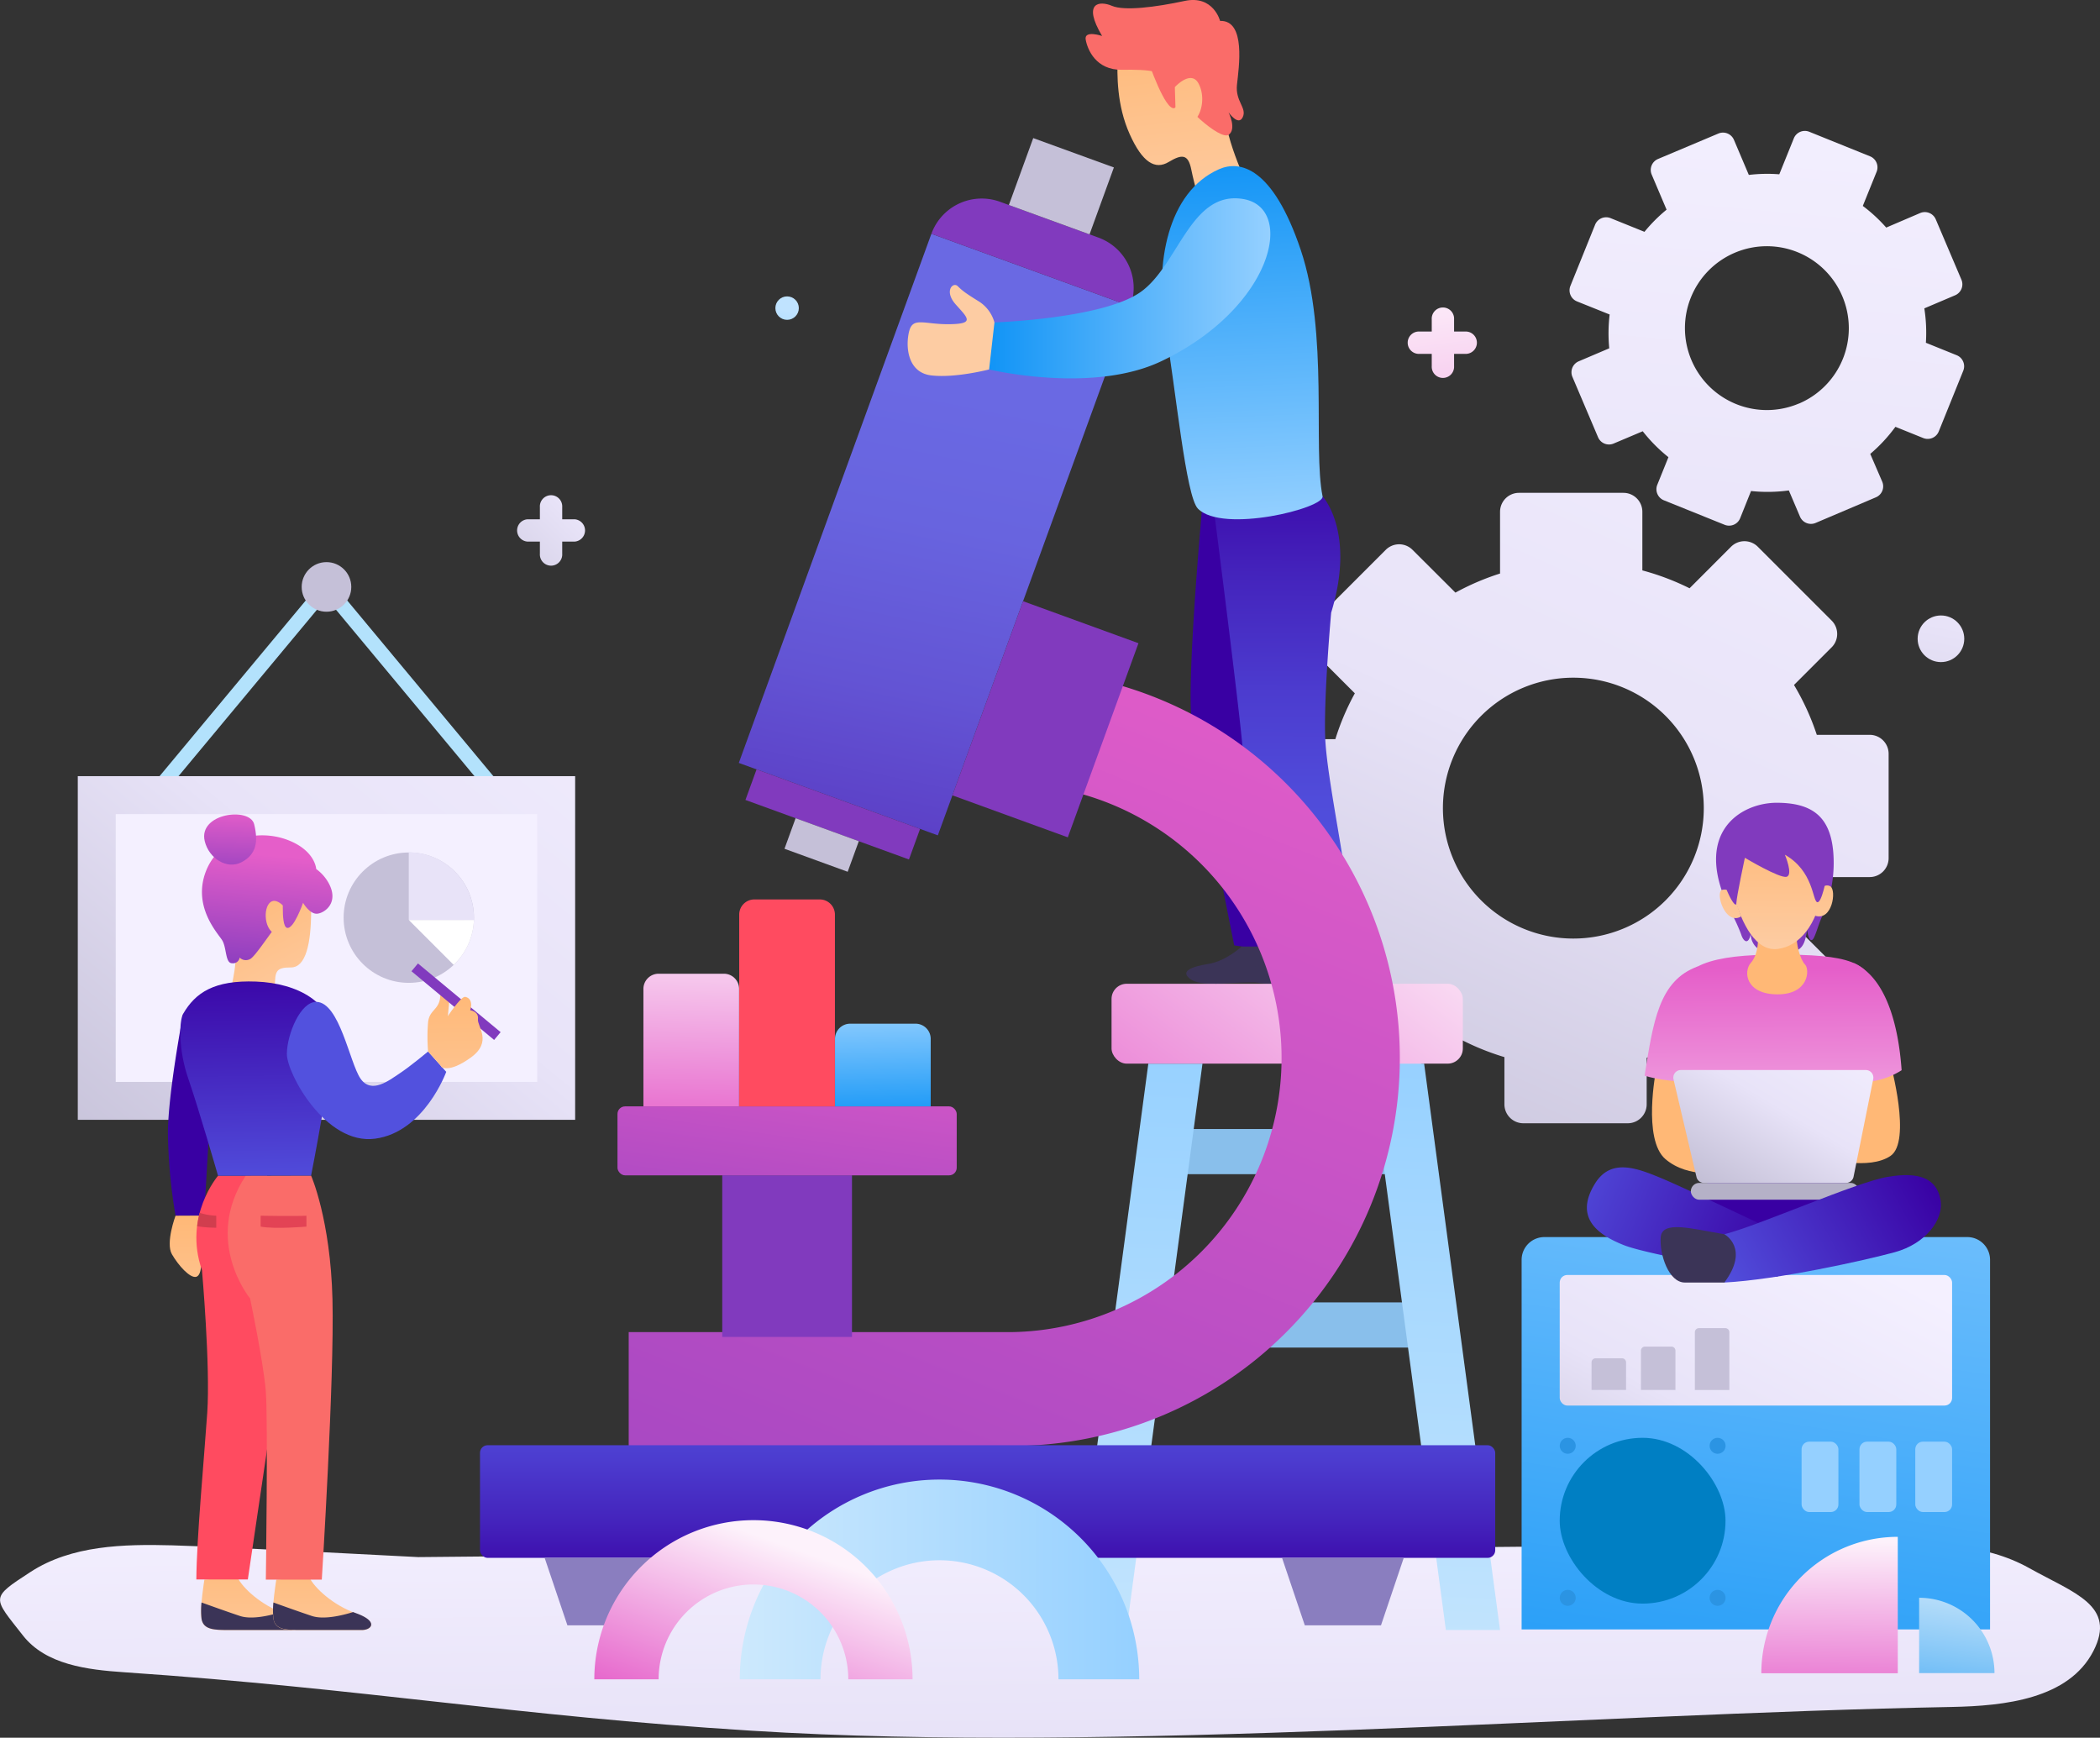 <svg xmlns="http://www.w3.org/2000/svg" xmlns:xlink="http://www.w3.org/1999/xlink" viewBox="0 0 578.32 478.54"><rect x="0" y="0" width="578.32" height="478.54" fill="#333333" stroke="none"/><defs><style>.cls-1{fill:url(#New_Gradient_Swatch);}.cls-2{fill:url(#New_Gradient_Swatch-2);}.cls-3{fill:url(#New_Gradient_Swatch-3);}.cls-4{fill:#b3e2fc;}.cls-5{fill:url(#New_Gradient_Swatch-4);}.cls-6{fill:#f4f0ff;}.cls-7{fill:#c5c0d8;}.cls-8{fill:#e8e3f8;}.cls-9{fill:#fff;}.cls-10{fill:url(#New_Gradient_Swatch_copy);}.cls-11{fill:#3b3457;}.cls-12{fill:#3900a3;}.cls-13{fill:url(#New_Gradient_Swatch_copy-2);}.cls-14{fill:#ff4b60;}.cls-15{fill:url(#New_Gradient_Swatch_copy-3);}.cls-16{fill:url(#New_Gradient_Swatch_copy_2);}.cls-17{fill:url(#New_Gradient_Swatch_copy-4);}.cls-18{fill:url(#New_Gradient_Swatch_copy_2-2);}.cls-19{fill:url(#New_Gradient_Swatch_copy_2-3);}.cls-20{fill:url(#New_Gradient_Swatch_copy_4);}.cls-21{fill:#5251de;}.cls-22{fill:url(#New_Gradient_Swatch_copy-5);}.cls-23{fill:#813abe;}.cls-24{fill:url(#New_Gradient_Swatch_copy-6);}.cls-25{fill:url(#New_Gradient_Swatch_copy-7);}.cls-26{fill:#fa6c69;}.cls-27{fill:#e34355;}.cls-28{fill:#d13e4e;}.cls-29{fill:#89bfeb;}.cls-30{fill:url(#linear-gradient);}.cls-31{fill:url(#linear-gradient-2);}.cls-32{fill:url(#New_Gradient_Swatch_copy_6);}.cls-33{fill:url(#linear-gradient-3);}.cls-34{fill:url(#linear-gradient-4);}.cls-35{fill:url(#New_Gradient_Swatch_copy_2-4);}.cls-36{fill:url(#New_Gradient_Swatch_copy_2-5);}.cls-37{fill:url(#linear-gradient-5);}.cls-38{fill:#8a7ebf;}.cls-39{fill:url(#New_Gradient_Swatch_copy-8);}.cls-40{fill:url(#New_Gradient_Swatch_copy_3);}.cls-41{fill:url(#linear-gradient-6);}.cls-42{fill:#fdcca3;}.cls-43{fill:url(#New_Gradient_Swatch_copy-9);}.cls-44{fill:url(#New_Gradient_Swatch_copy_6-2);}.cls-45{fill:url(#New_Gradient_Swatch_copy_3-2);}.cls-46{fill:url(#New_Gradient_Swatch_copy_3-3);}.cls-47{fill:url(#New_Gradient_Swatch-5);}.cls-48{fill:#95d0ff;}.cls-49{fill:#007fc3;}.cls-50{fill:#2b94e3;}.cls-51{fill:url(#New_Gradient_Swatch_copy_6-3);}.cls-52{fill:#ffb876;}.cls-53{fill:url(#New_Gradient_Swatch_copy_6-4);}.cls-54{fill:url(#New_Gradient_Swatch_copy_6-5);}.cls-55{fill:url(#New_Gradient_Swatch_copy-10);}.cls-56{fill:url(#New_Gradient_Swatch_copy-11);}.cls-57{fill:url(#New_Gradient_Swatch_copy-12);}.cls-58{fill:url(#New_Gradient_Swatch_copy_4-2);}.cls-59{fill:url(#New_Gradient_Swatch-6);}.cls-60{fill:#b5b1c7;}.cls-61{fill:url(#New_Gradient_Swatch_copy_4-3);}.cls-62{fill:url(#linear-gradient-7);}.cls-63{fill:url(#New_Gradient_Swatch_copy_6-6);}.cls-64{fill:url(#linear-gradient-8);}.cls-65{fill:url(#New_Gradient_Swatch_copy_6-7);}.cls-66{fill:url(#New_Gradient_Swatch-7);}.cls-67{fill:url(#New_Gradient_Swatch_copy_6-8);}.cls-68{fill:url(#linear-gradient-9);}.cls-69{fill:url(#New_Gradient_Swatch-8);}</style><linearGradient id="New_Gradient_Swatch" x1="265.96" y1="533.32" x2="265.96" y2="404.04" gradientTransform="translate(19.19 10.02) rotate(-0.53)" gradientUnits="userSpaceOnUse"><stop offset="0" stop-color="#3900a3"/><stop offset="0" stop-color="#bebad1"/><stop offset="0.5" stop-color="#e8e3f8"/><stop offset="1" stop-color="#f4f0ff"/></linearGradient><linearGradient id="New_Gradient_Swatch-2" x1="367.44" y1="368.56" x2="509.13" y2="54.38" gradientTransform="matrix(1, 0, 0, 1, 0, 0)" xlink:href="#New_Gradient_Swatch"/><linearGradient id="New_Gradient_Swatch-3" x1="464.13" y1="339.57" x2="493.39" y2="14.6" gradientTransform="matrix(1, 0, 0, 1, 0, 0)" xlink:href="#New_Gradient_Swatch"/><linearGradient id="New_Gradient_Swatch-4" x1="16.58" y1="350.72" x2="181.48" y2="149.11" gradientTransform="matrix(1, 0, 0, 1, 0, 0)" xlink:href="#New_Gradient_Swatch"/><linearGradient id="New_Gradient_Swatch_copy" x1="844.13" y1="424.34" x2="844.13" y2="461" gradientTransform="translate(-775.22)" gradientUnits="userSpaceOnUse"><stop offset="0" stop-color="#ffb876"/><stop offset="1" stop-color="#fdcca3"/></linearGradient><linearGradient id="New_Gradient_Swatch_copy-2" x1="826.71" y1="334.16" x2="826.71" y2="374.51" xlink:href="#New_Gradient_Swatch_copy"/><linearGradient id="New_Gradient_Swatch_copy-3" x1="64.57" y1="242.93" x2="83.25" y2="277.78" gradientTransform="matrix(1, 0, 0, 1, 0, 0)" xlink:href="#New_Gradient_Swatch_copy"/><linearGradient id="New_Gradient_Swatch_copy_2" x1="71.57" y1="270.68" x2="74.45" y2="235.49" gradientUnits="userSpaceOnUse"><stop offset="0" stop-color="#813abe"/><stop offset="1" stop-color="#e55ec9"/></linearGradient><linearGradient id="New_Gradient_Swatch_copy-4" x1="69.62" y1="240.22" x2="88.31" y2="275.07" gradientTransform="matrix(1, 0, 0, 1, 0, 0)" xlink:href="#New_Gradient_Swatch_copy"/><linearGradient id="New_Gradient_Swatch_copy_2-2" x1="78.8" y1="271.27" x2="81.68" y2="236.08" xlink:href="#New_Gradient_Swatch_copy_2"/><linearGradient id="New_Gradient_Swatch_copy_2-3" x1="62.72" y1="246.63" x2="63.68" y2="222.96" xlink:href="#New_Gradient_Swatch_copy_2"/><linearGradient id="New_Gradient_Swatch_copy_4" x1="70.22" y1="264.14" x2="71.41" y2="328.36" gradientUnits="userSpaceOnUse"><stop offset="0" stop-color="#3900a3"/><stop offset="1" stop-color="#5251de"/></linearGradient><linearGradient id="New_Gradient_Swatch_copy-5" x1="895.81" y1="271.6" x2="896.4" y2="318.21" xlink:href="#New_Gradient_Swatch_copy"/><linearGradient id="New_Gradient_Swatch_copy-6" x1="900.94" y1="271.54" x2="901.53" y2="318.14" xlink:href="#New_Gradient_Swatch_copy"/><linearGradient id="New_Gradient_Swatch_copy-7" x1="863.93" y1="424.34" x2="863.93" y2="461" xlink:href="#New_Gradient_Swatch_copy"/><linearGradient id="linear-gradient" x1="307.83" y1="489.91" x2="317.34" y2="281.09" gradientUnits="userSpaceOnUse"><stop offset="0" stop-color="#cde9fd"/><stop offset="1" stop-color="#95d0ff"/></linearGradient><linearGradient id="linear-gradient-2" x1="389.6" y1="493.64" x2="399.11" y2="284.81" xlink:href="#linear-gradient"/><linearGradient id="New_Gradient_Swatch_copy_6" x1="304.78" y1="348.04" x2="390.91" y2="233.43" gradientUnits="userSpaceOnUse"><stop offset="0" stop-color="#e55ec9"/><stop offset="1" stop-color="#fdf2fb"/></linearGradient><linearGradient id="linear-gradient-3" x1="353.87" y1="122.6" x2="353.34" y2="244.5" gradientUnits="userSpaceOnUse"><stop offset="0" stop-color="#3900a3"/><stop offset="0.29" stop-color="#4423bc"/><stop offset="0.56" stop-color="#4c3ccf"/><stop offset="0.8" stop-color="#504cda"/><stop offset="1" stop-color="#5251de"/></linearGradient><linearGradient id="linear-gradient-4" x1="228.6" y1="285.25" x2="278.47" y2="46.08" gradientTransform="translate(549.6 197.51) rotate(160)" gradientUnits="userSpaceOnUse"><stop offset="0" stop-color="#4f1cad"/><stop offset="0.2" stop-color="#5a3bc3"/><stop offset="0.4" stop-color="#6354d4"/><stop offset="0.59" stop-color="#6864df"/><stop offset="0.74" stop-color="#6a69e3"/></linearGradient><linearGradient id="New_Gradient_Swatch_copy_2-4" x1="173.64" y1="602.42" x2="348.56" y2="167.11" xlink:href="#New_Gradient_Swatch_copy_2"/><linearGradient id="New_Gradient_Swatch_copy_2-5" x1="205.68" y1="390.45" x2="223.65" y2="266.66" gradientTransform="translate(433.52 628.34) rotate(180)" xlink:href="#New_Gradient_Swatch_copy_2"/><linearGradient id="linear-gradient-5" x1="271.98" y1="437.62" x2="271.98" y2="374.08" gradientTransform="translate(543.96 827) rotate(180)" xlink:href="#linear-gradient-3"/><linearGradient id="New_Gradient_Swatch_copy-8" x1="322.79" y1="4.01" x2="328.49" y2="60.25" gradientTransform="matrix(1, 0, 0, 1, 0, 0)" xlink:href="#New_Gradient_Swatch_copy"/><linearGradient id="New_Gradient_Swatch_copy_3" x1="339.36" y1="43.03" x2="343.75" y2="144.29" gradientUnits="userSpaceOnUse"><stop offset="0" stop-color="#1194f6"/><stop offset="1" stop-color="#95d0ff"/></linearGradient><linearGradient id="linear-gradient-6" x1="272.35" y1="79.4" x2="349.84" y2="79.4" xlink:href="#New_Gradient_Swatch_copy_3"/><linearGradient id="New_Gradient_Swatch_copy-9" x1="324.81" y1="3.8" x2="330.51" y2="60.04" gradientTransform="matrix(1, 0, 0, 1, 0, 0)" xlink:href="#New_Gradient_Swatch_copy"/><linearGradient id="New_Gradient_Swatch_copy_6-2" x1="189.87" y1="314.56" x2="191.12" y2="250.57" xlink:href="#New_Gradient_Swatch_copy_6"/><linearGradient id="New_Gradient_Swatch_copy_3-2" x1="243.51" y1="309.16" x2="242.65" y2="277.34" xlink:href="#New_Gradient_Swatch_copy_3"/><linearGradient id="New_Gradient_Swatch_copy_3-3" x1="466.63" y1="508.18" x2="505.86" y2="251.97" xlink:href="#New_Gradient_Swatch_copy_3"/><linearGradient id="New_Gradient_Swatch-5" x1="444.43" y1="442.73" x2="499.41" y2="339.28" gradientTransform="matrix(1, 0, 0, 1, 0, 0)" xlink:href="#New_Gradient_Swatch"/><linearGradient id="New_Gradient_Swatch_copy_6-3" x1="489.24" y1="266.58" x2="489.8" y2="352.59" xlink:href="#New_Gradient_Swatch_copy_6"/><linearGradient id="New_Gradient_Swatch_copy_6-4" x1="460.14" y1="266.77" x2="460.71" y2="352.79" xlink:href="#New_Gradient_Swatch_copy_6"/><linearGradient id="New_Gradient_Swatch_copy_6-5" x1="516.21" y1="266.4" x2="516.78" y2="352.42" xlink:href="#New_Gradient_Swatch_copy_6"/><linearGradient id="New_Gradient_Swatch_copy-10" x1="489.67" y1="225.74" x2="489.34" y2="261.3" gradientTransform="matrix(1, 0, 0, 1, 0, 0)" xlink:href="#New_Gradient_Swatch_copy"/><linearGradient id="New_Gradient_Swatch_copy-11" x1="502.6" y1="225.86" x2="502.27" y2="261.42" gradientTransform="matrix(1, 0, 0, 1, 0, 0)" xlink:href="#New_Gradient_Swatch_copy"/><linearGradient id="New_Gradient_Swatch_copy-12" x1="476.76" y1="225.62" x2="476.44" y2="261.18" gradientTransform="matrix(1, 0, 0, 1, 0, 0)" xlink:href="#New_Gradient_Swatch_copy"/><linearGradient id="New_Gradient_Swatch_copy_4-2" x1="490.73" y1="349.21" x2="427.52" y2="323.58" xlink:href="#New_Gradient_Swatch_copy_4"/><linearGradient id="New_Gradient_Swatch-6" x1="472.3" y1="332.55" x2="506.06" y2="276.06" gradientTransform="matrix(1, 0, 0, 1, 0, 0)" xlink:href="#New_Gradient_Swatch"/><linearGradient id="New_Gradient_Swatch_copy_4-3" x1="532.36" y1="323.95" x2="474.42" y2="355.91" xlink:href="#New_Gradient_Swatch_copy_4"/><linearGradient id="linear-gradient-7" x1="533.18" y1="494.03" x2="543.27" y2="416.84" gradientUnits="userSpaceOnUse"><stop offset="0" stop-color="#115df6" stop-opacity="0.5"/><stop offset="0.39" stop-color="#6cbbf6"/><stop offset="0.48" stop-color="#83c6f7"/><stop offset="0.84" stop-color="#dbeefc"/><stop offset="1" stop-color="#fefefe"/></linearGradient><linearGradient id="New_Gradient_Swatch_copy_6-6" x1="503.69" y1="473.17" x2="504.28" y2="424.2" xlink:href="#New_Gradient_Swatch_copy_6"/><linearGradient id="linear-gradient-8" x1="203.7" y1="434.95" x2="313.73" y2="434.95" xlink:href="#linear-gradient"/><linearGradient id="New_Gradient_Swatch_copy_6-7" x1="200.04" y1="479.34" x2="219.05" y2="426.48" xlink:href="#New_Gradient_Swatch_copy_6"/><linearGradient id="New_Gradient_Swatch-7" x1="120.49" y1="176.93" x2="192.9" y2="105.5" gradientTransform="matrix(1, 0, 0, 1, 0, 0)" xlink:href="#New_Gradient_Swatch"/><linearGradient id="New_Gradient_Swatch_copy_6-8" x1="410.77" y1="199.11" x2="395.12" y2="76.79" xlink:href="#New_Gradient_Swatch_copy_6"/><linearGradient id="linear-gradient-9" x1="200.82" y1="142.61" x2="216.58" y2="85.49" gradientUnits="userSpaceOnUse"><stop offset="0" stop-color="#1194f6"/><stop offset="1" stop-color="#c0e3ff"/></linearGradient><linearGradient id="New_Gradient_Swatch-8" x1="518.85" y1="254.91" x2="551.68" y2="89.36" gradientTransform="matrix(1, 0, 0, 1, 0, 0)" xlink:href="#New_Gradient_Swatch"/></defs><g id="Layer_2" data-name="Layer 2"><g id="Object"><path class="cls-1" d="M47.42,425.56c-13.44-.36-27.73,0-39,7.32S-2,439.76,6.32,450.39c6.3,8.05,17.69,9.43,27.85,10.12,67.17,4.57,107,12,172.94,16.11,99.66,6.27,228.65-4.62,330.36-6.55,14.69-.28,32.2-2.23,39-15.34,6.53-12.61-5.3-16-17.66-22.91s-27.21-6.93-41.34-6.8L115.2,428.8S60.86,425.93,47.42,425.56Z"/><path class="cls-2" d="M504.41,170.89l-20.32-20.32a5.21,5.21,0,0,0-7.38,0L465.29,162a69.33,69.33,0,0,0-13-4.92V140.94a5.22,5.22,0,0,0-5.22-5.22H418.32a5.22,5.22,0,0,0-5.22,5.22v17a69,69,0,0,0-12.29,5.26L389,151.42a5.21,5.21,0,0,0-7.38,0l-20.32,20.32a5.21,5.21,0,0,0,0,7.38l11.81,11.81a68.46,68.46,0,0,0-5.37,12.63H351.68a5.22,5.22,0,0,0-5.22,5.22v28.74a5.22,5.22,0,0,0,5.22,5.21h15.37a68.92,68.92,0,0,0,5.4,13.81l-10.29,10.29a5.2,5.2,0,0,0,0,7.37l20.32,20.33a5.23,5.23,0,0,0,7.38,0l9.74-9.74a69.9,69.9,0,0,0,14.7,6.32v13a5.22,5.22,0,0,0,5.22,5.22h28.74a5.22,5.22,0,0,0,5.22-5.22V291.3a69.83,69.83,0,0,0,15.27-6.45l8.82,8.82a5.21,5.21,0,0,0,7.38,0l20.32-20.32a5.23,5.23,0,0,0,0-7.38l-9.31-9.3a69.46,69.46,0,0,0,5.78-15.14h13.15a5.22,5.22,0,0,0,5.22-5.22V207.57a5.22,5.22,0,0,0-5.22-5.21H500.33a69,69,0,0,0-6.28-13.73l10.36-10.36A5.21,5.21,0,0,0,504.41,170.89Zm-45.72,77.05a35.92,35.92,0,1,1,0-50.79A35.92,35.92,0,0,1,458.69,247.94Z"/><path class="cls-3" d="M540.15,77,533.09,60.4a3.28,3.28,0,0,0-4.3-1.73l-9.34,4A42.88,42.88,0,0,0,513,56.71l3.8-9.4A3.28,3.28,0,0,0,515,43.05l-16.74-6.76A3.27,3.27,0,0,0,494,38.1L490,48a42.85,42.85,0,0,0-8.39.17l-4.1-9.66a3.28,3.28,0,0,0-4.3-1.73l-16.61,7a3.28,3.28,0,0,0-1.74,4.3l4.1,9.66a43.34,43.34,0,0,0-6.09,6.1l-9.36-3.78A3.28,3.28,0,0,0,439.23,62l-6.76,16.74A3.29,3.29,0,0,0,434.28,83l9,3.61a43.87,43.87,0,0,0-.11,9.31l-8.41,3.58a3.27,3.27,0,0,0-1.73,4.29l7.06,16.62a3.27,3.27,0,0,0,4.3,1.73l8-3.38a43.49,43.49,0,0,0,7.08,7.14l-3.07,7.6a3.29,3.29,0,0,0,1.81,4.27l16.74,6.75a3.28,3.28,0,0,0,4.27-1.81l3-7.49a43.22,43.22,0,0,0,10.41-.16l3.07,7.21a3.28,3.28,0,0,0,4.3,1.74l16.61-7.06a3.28,3.28,0,0,0,1.74-4.3L515.05,125a43.61,43.61,0,0,0,6.93-7.46l7.66,3.09a3.28,3.28,0,0,0,4.27-1.81l6.76-16.74a3.28,3.28,0,0,0-1.82-4.26l-8.48-3.43a43.08,43.08,0,0,0-.43-9.47l8.47-3.6A3.28,3.28,0,0,0,540.15,77Zm-44.76,34.13a22.56,22.56,0,1,1,11.95-29.59A22.55,22.55,0,0,1,495.39,111.15Z"/><polygon class="cls-4" points="42 222.34 38.92 219.78 89.91 158.5 140.89 219.78 137.82 222.34 89.91 164.76 42 222.34"/><rect class="cls-5" x="21.42" y="213.74" width="136.97" height="94.64"/><rect class="cls-6" x="53.04" y="203.02" width="73.74" height="116.08" transform="translate(350.97 171.16) rotate(90)"/><circle class="cls-7" cx="112.58" cy="252.71" r="17.95"/><path class="cls-8" d="M130.51,253.35c0-.21,0-.43,0-.64a18,18,0,0,0-17.94-18v18.59Z"/><path class="cls-9" d="M112.58,253.35l12.36,12.36a17.85,17.85,0,0,0,5.57-12.36Z"/><circle class="cls-7" cx="89.91" cy="161.63" r="6.83"/><path class="cls-10" d="M56.29,435s-1.3,7.7-.79,10.81,3.56,3.11,7.74,3.11H79.87c2.67,0,4.7-2.35-1.65-4.63s-11.42-7-12.82-9.9Z"/><path class="cls-11" d="M63.24,448.87H79.87c2.67,0,4.7-2.35-1.65-4.63l-.78-.3c-3,.93-8.08,2.17-11.4,1.06s-7.93-2.76-10.54-3.7a21.22,21.22,0,0,0,0,4.46C56,448.87,59.06,448.87,63.24,448.87Z"/><circle class="cls-4" cx="80.07" cy="391.54" r="3.28"/><path class="cls-12" d="M50.45,279.16s-4.21,22-4.21,33a146.92,146.92,0,0,0,2.1,22.61h7.88L57.85,307Z"/><path class="cls-13" d="M48.34,334.79s-2.8,7.48-1,10.6,5,6.68,6.7,6.22,1.37-5,1.37-5l.77-11.86Z"/><path class="cls-14" d="M60.05,323.79s-9.63,11.13-4.43,26c0,0,2.34,26.33,1.45,39.33s-2.92,34.38-3,45.84H68.25l7.84-53-2.51-58.2Z"/><path class="cls-15" d="M72.61,237.48c9.26,1.06,13.08,3.76,13.08,13.08s-1.47,15.86-5.56,15.86-4.41,1-4.41,5.23v4.25H62.64s2.28-7.35,2.28-12.91-2.28-7.2-2.28-13.58S67,236.83,72.61,237.48Z"/><path class="cls-16" d="M83.46,248.62s1.81,3.14,3.86,3,6.43-3.15,2.9-8.93a11.93,11.93,0,0,0-3.14-3.38s-.24-5.19-8.08-8.08-18.71-.73-22.33,8.81,3.14,16.77,4.47,18.82.84,6.4,2.77,6.4A1.85,1.85,0,0,0,66,263.71a2.44,2.44,0,0,0,3.13.24C72,261.66,80.08,247.3,83.46,248.62Z"/><path class="cls-17" d="M79,250.55s-2.91-4-4.84-1.81-1.08,8.93,2.91,8.57Z"/><path class="cls-18" d="M78.15,244.64s-1,10.26.85,10.86,4.46-6.88,4.46-6.88C84.06,246.21,78.15,244.64,78.15,244.64Z"/><path class="cls-19" d="M56.38,231.63c1.14,4.76,6.12,7.92,10.15,5.8S71.18,231.88,70,227,54.55,223.93,56.38,231.63Z"/><path class="cls-20" d="M50.45,279.16c3.38-5.8,8.53-9.29,20.07-8.85s21.31,5.85,21,15.65-5.86,37.83-5.86,37.83H60.05s-5.4-18.69-8.2-26.76S49.36,281,50.45,279.16Z"/><path class="cls-21" d="M87.11,275.9c6.41.08,9.17,16.79,12.17,21.13s7.8.54,10.81-1.46,7.8-6,7.8-6l5,5.6s-6,16.61-19.61,18.41-24.35-18-24.28-23.41S82.74,275.85,87.11,275.9Z"/><path class="cls-22" d="M117.89,289.57a49.09,49.09,0,0,1,0-8.1c.4-3.48,3.11-3.33,3.35-7.1.13-2.14,2.84-2,2.41,2.15-.27,2.54-.57,7.36-.76,6.69s2.6,6.51-1.13,10.69Z"/><rect class="cls-23" x="123.39" y="262.54" width="2.79" height="29.56" transform="matrix(0.64, -0.77, 0.77, 0.64, -167.81, 194.45)"/><path class="cls-24" d="M118.9,286.71s7.49-12.56,9.24-12.19,1.88,2.26,1.34,3.67c0,0,2.41.34,2.14,2.42s4.15,6.23-2,10.65-8.11,2.51-8.11,2.51Z"/><path class="cls-25" d="M76.09,435s-1.3,7.7-.79,10.81,3.55,3.11,7.74,3.11H99.67c2.66,0,4.69-2.35-1.65-4.63s-11.42-7-12.82-9.9Z"/><path class="cls-11" d="M83,448.87H99.67c2.66,0,4.69-2.35-1.65-4.63l-.78-.3c-3,.93-8.08,2.17-11.4,1.06s-7.94-2.76-10.54-3.7a21.22,21.22,0,0,0,0,4.46C75.81,448.87,78.85,448.87,83,448.87Z"/><path class="cls-26" d="M85.69,323.79s5.32,12.06,5.87,34S88.62,435,88.62,435H73.21s.62-43.67,0-51.72-4.34-25.71-4.34-25.71-13-15.75-1.24-33.73Z"/><path class="cls-27" d="M71.78,334.79s9.36.17,12.61,0v3s-8.61.75-12.61,0Z"/><path class="cls-28" d="M59.56,338.09v-3.3A17.7,17.7,0,0,1,55,334a26.67,26.67,0,0,0-.71,3.68A32.29,32.29,0,0,0,59.56,338.09Z"/><rect class="cls-29" x="316.24" y="310.91" width="75.54" height="12.44"/><rect class="cls-29" x="316.24" y="358.66" width="75.54" height="12.44"/><polygon class="cls-30" points="310.25 448.87 295.35 448.87 316.24 292.91 331.15 292.91 310.25 448.87"/><polygon class="cls-31" points="398.18 448.87 413.09 448.87 392.19 292.91 377.28 292.91 398.18 448.87"/><rect class="cls-32" x="306.11" y="270.91" width="96.74" height="22" rx="4.18"/><path class="cls-12" d="M331.33,136.66s-4.71,50.89-3.13,62.08,11.69,61.59,11.69,61.59a58.8,58.8,0,0,0,16.47.5l-8.55-124.17Z"/><path class="cls-33" d="M364.2,136.66s9.22,9.77,2.39,32.06c0,0-2,22.21-1.66,33.94s6.64,39,7.59,55.44a42.31,42.31,0,0,1-21.86,2.23s-7.42-43.42-8.62-56.09-7.49-61.86-7.49-61.86Z"/><path class="cls-11" d="M341.92,260.66s-4.22,4-9.13,4.78-7.89,2.12-4.91,4.23,10.63.87,15.62.87,10.47-.29,12.39-.29-1.25-9.59-1.25-9.59Z"/><path class="cls-11" d="M357.93,260.66s-4.22,4-9.13,4.78-7.89,2.12-4.91,4.23,10.63.87,15.62.87,9.54.25,11.38-.29c2.1-.62-1.07-12.17-1.07-12.17Z"/><rect class="cls-34" x="228.22" y="69.67" width="58.33" height="155.07" transform="translate(448.9 373.57) rotate(-160)"/><rect class="cls-23" x="205.37" y="219.79" width="47.92" height="8.96" transform="translate(368.13 513.46) rotate(-160)"/><rect class="cls-7" x="217.01" y="228.22" width="18.52" height="8.96" transform="translate(359.31 528.75) rotate(-160)"/><path class="cls-23" d="M257.26,60.05h58.33a0,0,0,0,1,0,0v0a14.74,14.74,0,0,1-14.74,14.74H272a14.74,14.74,0,0,1-14.74-14.74v0A0,0,0,0,1,257.26,60.05Z" transform="translate(532.52 228.74) rotate(-160)"/><rect class="cls-7" x="280.48" y="41.47" width="23.64" height="19.61" transform="translate(549.43 199.44) rotate(-160)"/><path class="cls-35" d="M278.65,398.19H173.14V366.84H278.65a75.51,75.51,0,0,0,0-151V184.49a106.85,106.85,0,0,1,0,213.7Z"/><rect class="cls-23" x="198.89" y="323.66" width="35.73" height="44.51" transform="translate(433.52 691.83) rotate(-180)"/><rect class="cls-36" x="170.05" y="304.67" width="93.42" height="18.99" rx="2.09" transform="translate(433.52 628.34) rotate(-180)"/><rect class="cls-37" x="132.19" y="397.99" width="279.58" height="31.02" rx="2.09" transform="translate(543.96 827) rotate(-180)"/><polygon class="cls-38" points="359.33 447.59 380.31 447.59 386.58 429.01 353.06 429.01 359.33 447.59"/><polygon class="cls-38" points="156.26 447.59 177.24 447.59 183.51 429.01 149.99 429.01 156.26 447.59"/><path class="cls-39" d="M307.79,15.53c-.18,5.18-.25,13.44,3.3,21.38s7.08,9.9,10.75,7.7,5.37-2.2,6.23,2.08,2.69,10.5,2.69,10.5l13.92-3.91s-6.23-11.85-7.45-21.62S337.79,7.35,326.09,6,308,9,307.79,15.53Z"/><path class="cls-26" d="M303.51,9.91s-5-1.71-4.52,1,2.81,8.43,10,8.31,13.3.19,14.53,4.8S336,38.69,338.33,37.13s0-6.2,0-6.2,2.69,3.91,3.91,1.34-2.08-4.31-1.59-8.93S343.2,5.51,336,5.76c0,0-1.84-7.21-9.78-5.5s-16.57,2.81-20,1.35S298,.63,303.51,9.91Z"/><path class="cls-26" d="M316,16.27s5,14.89,7.57,13.43.62-13.43.62-13.43Z"/><path class="cls-40" d="M335.73,46.59c5.68-2.49,14.77-.68,22.49,22.26s3.31,54.55,6,67.81c.66,3.26-27.51,10.32-34.32,3.42-3.33-3.37-6.05-32.49-9-49.92S321.5,52.84,335.73,46.59Z"/><path class="cls-41" d="M342.27,54.79c14.75,2.38,8.27,30-22.4,44.66-19.1,9.13-47.52,2.28-47.52,2.28a67.39,67.39,0,0,1,1.51-12.94s29.89-1,40.29-8.4S327.88,52.47,342.27,54.79Z"/><path class="cls-42" d="M273.86,88.79a10,10,0,0,0-4.22-5.74c-3.41-2.11-4.58-2.93-5.87-4.23s-3.88,1.29-.59,5,5.37,5.35-1.6,5.46-10.14-2.11-11.19,1.88-.59,11.39,6,12.21,16-1.63,16-1.63Z"/><path class="cls-43" d="M323.81,32.86a4.28,4.28,0,0,0,4.55.65c2.4-1.24,3.79-6.64,1.7-10.52s-6.52,1-6.52,1Z"/><rect class="cls-23" x="270.99" y="169.63" width="33.82" height="56.89" transform="translate(85.11 -86.52) rotate(20)"/><path class="cls-44" d="M181.36,268.15h18a4.18,4.18,0,0,1,4.18,4.18v32.34a0,0,0,0,1,0,0H177.19a0,0,0,0,1,0,0V272.33A4.18,4.18,0,0,1,181.36,268.15Z"/><path class="cls-45" d="M234.13,281.91h18a4.18,4.18,0,0,1,4.18,4.18v18.59a0,0,0,0,1,0,0H229.95a0,0,0,0,1,0,0V286.09A4.18,4.18,0,0,1,234.13,281.91Z"/><path class="cls-14" d="M207.75,247.69h18a4.18,4.18,0,0,1,4.18,4.18v52.81a0,0,0,0,1,0,0H203.57a0,0,0,0,1,0,0V251.86A4.18,4.18,0,0,1,207.75,247.69Z"/><path class="cls-46" d="M425.35,340.67H541.77a6.27,6.27,0,0,1,6.27,6.27V448.72a0,0,0,0,1,0,0h-129a0,0,0,0,1,0,0V346.94A6.27,6.27,0,0,1,425.35,340.67Z"/><rect class="cls-47" x="429.53" y="351.11" width="108.06" height="35.96" rx="2.09"/><rect class="cls-48" x="527.45" y="397.01" width="10.14" height="19.38" rx="2.09"/><rect class="cls-48" x="512.08" y="397.01" width="10.14" height="19.38" rx="2.09"/><rect class="cls-48" x="496.14" y="397.01" width="10.14" height="19.38" rx="2.09"/><rect class="cls-49" x="429.53" y="395.95" width="45.66" height="45.66" rx="22.83"/><circle class="cls-50" cx="431.74" cy="398.15" r="2.2"/><circle class="cls-50" cx="473.01" cy="398.15" r="2.2"/><circle class="cls-50" cx="431.74" cy="440.02" r="2.2"/><circle class="cls-50" cx="473.01" cy="440.02" r="2.2"/><path class="cls-7" d="M452,370.84h9.5a0,0,0,0,1,0,0v10.82a1.12,1.12,0,0,1-1.12,1.12h-7.26a1.12,1.12,0,0,1-1.12-1.12V370.84A0,0,0,0,1,452,370.84Z" transform="translate(913.4 753.61) rotate(-180)"/><path class="cls-7" d="M466.74,365.74h9.5a0,0,0,0,1,0,0v15.91a1.12,1.12,0,0,1-1.12,1.12h-7.26a1.12,1.12,0,0,1-1.12-1.12V365.74A0,0,0,0,1,466.74,365.74Z" transform="translate(942.99 748.52) rotate(-180)"/><path class="cls-7" d="M438.3,374.06h9.5a0,0,0,0,1,0,0v7.6a1.12,1.12,0,0,1-1.12,1.12h-7.26a1.12,1.12,0,0,1-1.12-1.12v-7.6A0,0,0,0,1,438.3,374.06Z" transform="translate(886.1 756.83) rotate(-180)"/><polygon class="cls-12" points="471.7 323.94 465.64 331.46 490.89 339.94 512 331.94 507.68 324.78 471.7 323.94"/><path class="cls-51" d="M489.54,262.88c-17.5,0-28.17,2.71-27,12.53s4.58,43.53,9.15,45.39,31.49,3.05,36,.85,7.71-35.57,8.39-46.41S508.06,262.88,489.54,262.88Z"/><path class="cls-52" d="M456.07,294.67s-3.81,19.07,2.58,24.54,16.22,3.63,16.22,3.63l-9.23-27.55Z"/><path class="cls-52" d="M520.6,292.86s5.95,21.5,0,25.48-17.38.7-17.38.7l10-26.18Z"/><path class="cls-53" d="M467.57,266.14c-10.78,3.85-12.3,15.37-14.67,30.1,0,0,7.66,2.38,14.67,1.19Z"/><path class="cls-54" d="M510.44,265.18c8.17,3.63,12.23,15.15,13.25,29.54a20.74,20.74,0,0,1-14.56,3Z"/><path class="cls-23" d="M476.76,251.32a51.08,51.08,0,0,1,2.72,5.94c.55,1.86,1.93,3.21,2.66,0,0,0-.24,5.39,7.07,5.39s7.64-2.16,8.48-6.5c0,0,.25,2.73,1.19,2.73s1.75-4.41,3.41-7.56a36.34,36.34,0,0,0,2.55-16.94c-.9-9.42-5.7-13.31-15.57-13.31S465.55,229.32,476.76,251.32Z"/><path class="cls-52" d="M484.15,257.86s.28,4.75-1.94,7.23-1.42,8.74,7.31,8.74,8.87-6.92,7.57-8.22-2.61-5.87-2.22-8.35Z"/><path class="cls-55" d="M489.56,227.29c8.81.09,14.09,7.91,12.42,17.67s-6.35,15.58-12.39,16.36-9.87-6.79-12.15-14.81S478.47,227.17,489.56,227.29Z"/><path class="cls-56" d="M500,245.68s2.42-2.7,4.1-1.57.49,9.54-4.19,8.08Z"/><path class="cls-57" d="M477.44,246.51a2.85,2.85,0,0,0-3.15-1.46c-2.05.6.8,9.92,5.19,7.33Z"/><path class="cls-23" d="M503,241.59s-1.3,7.28-2.58,6.85-1-8.6-8.88-13.06c0,0,2.37,5.57.46,6.07s-11.48-5.23-11.48-5.23-2.27,10.55-2.35,12.54-4-4.71-4.34-10.71l6.73-10.62L490,225.2l11.26,5.26Z"/><path class="cls-58" d="M439.21,326c-5.67,9.23.6,14,8.09,16.93s42.24,8.64,42.24,8.64a99,99,0,0,0,1.35-11.6S464,327.12,457.3,324.36,443.55,318.91,439.21,326Z"/><path class="cls-59" d="M508.43,325.75H469.2a2.08,2.08,0,0,1-2-1.61l-6.33-26.9a2.09,2.09,0,0,1,2-2.57h51a2.09,2.09,0,0,1,2,2.5l-5.42,26.91A2.1,2.1,0,0,1,508.43,325.75Z"/><rect class="cls-60" x="465.64" y="325.75" width="46.35" height="4.64" rx="2.32"/><path class="cls-61" d="M474.87,339.89c9.69-2.47,36.11-14.26,44.86-15.78s13.49.38,14.63,6.09-4.18,12.35-12.54,14.63-32.31,7.6-47,8.36Z"/><path class="cls-11" d="M474.87,339.89s7.1,3.79,0,13.3H464c-4.46,0-7-7.71-6.66-12.44S465.75,338.35,474.87,339.89Z"/><path class="cls-62" d="M528.51,440a20.75,20.75,0,0,1,20.75,20.75H528.51Z"/><path class="cls-63" d="M522.63,423.22a37.57,37.57,0,0,0-37.58,37.57h37.58Z"/><path class="cls-64" d="M258.71,429.67a32.78,32.78,0,0,1,32.78,32.78h22.24a55,55,0,0,0-110,0h22.23A32.78,32.78,0,0,1,258.71,429.67Z"/><path class="cls-65" d="M207.49,436.34a26.12,26.12,0,0,1,26.12,26.11h17.7a43.82,43.82,0,1,0-87.64,0h17.71A26.11,26.11,0,0,1,207.49,436.34Z"/><path class="cls-66" d="M158.21,143h-3.38v-3.37a3.08,3.08,0,1,0-6.15,0V143h-3.37a3.08,3.08,0,0,0,0,6.15h3.37v3.37a3.08,3.08,0,1,0,6.15,0v-3.37h3.38a3.08,3.08,0,0,0,0-6.15Z"/><path class="cls-67" d="M403.82,91.3h-3.38V87.93a3.08,3.08,0,1,0-6.15,0V91.3h-3.37a3.08,3.08,0,1,0,0,6.15h3.37v3.37a3.08,3.08,0,1,0,6.15,0V97.45h3.38a3.08,3.08,0,0,0,0-6.15Z"/><circle class="cls-68" cx="216.76" cy="84.85" r="3.23"/><circle class="cls-69" cx="534.52" cy="175.91" r="6.42"/></g></g></svg>